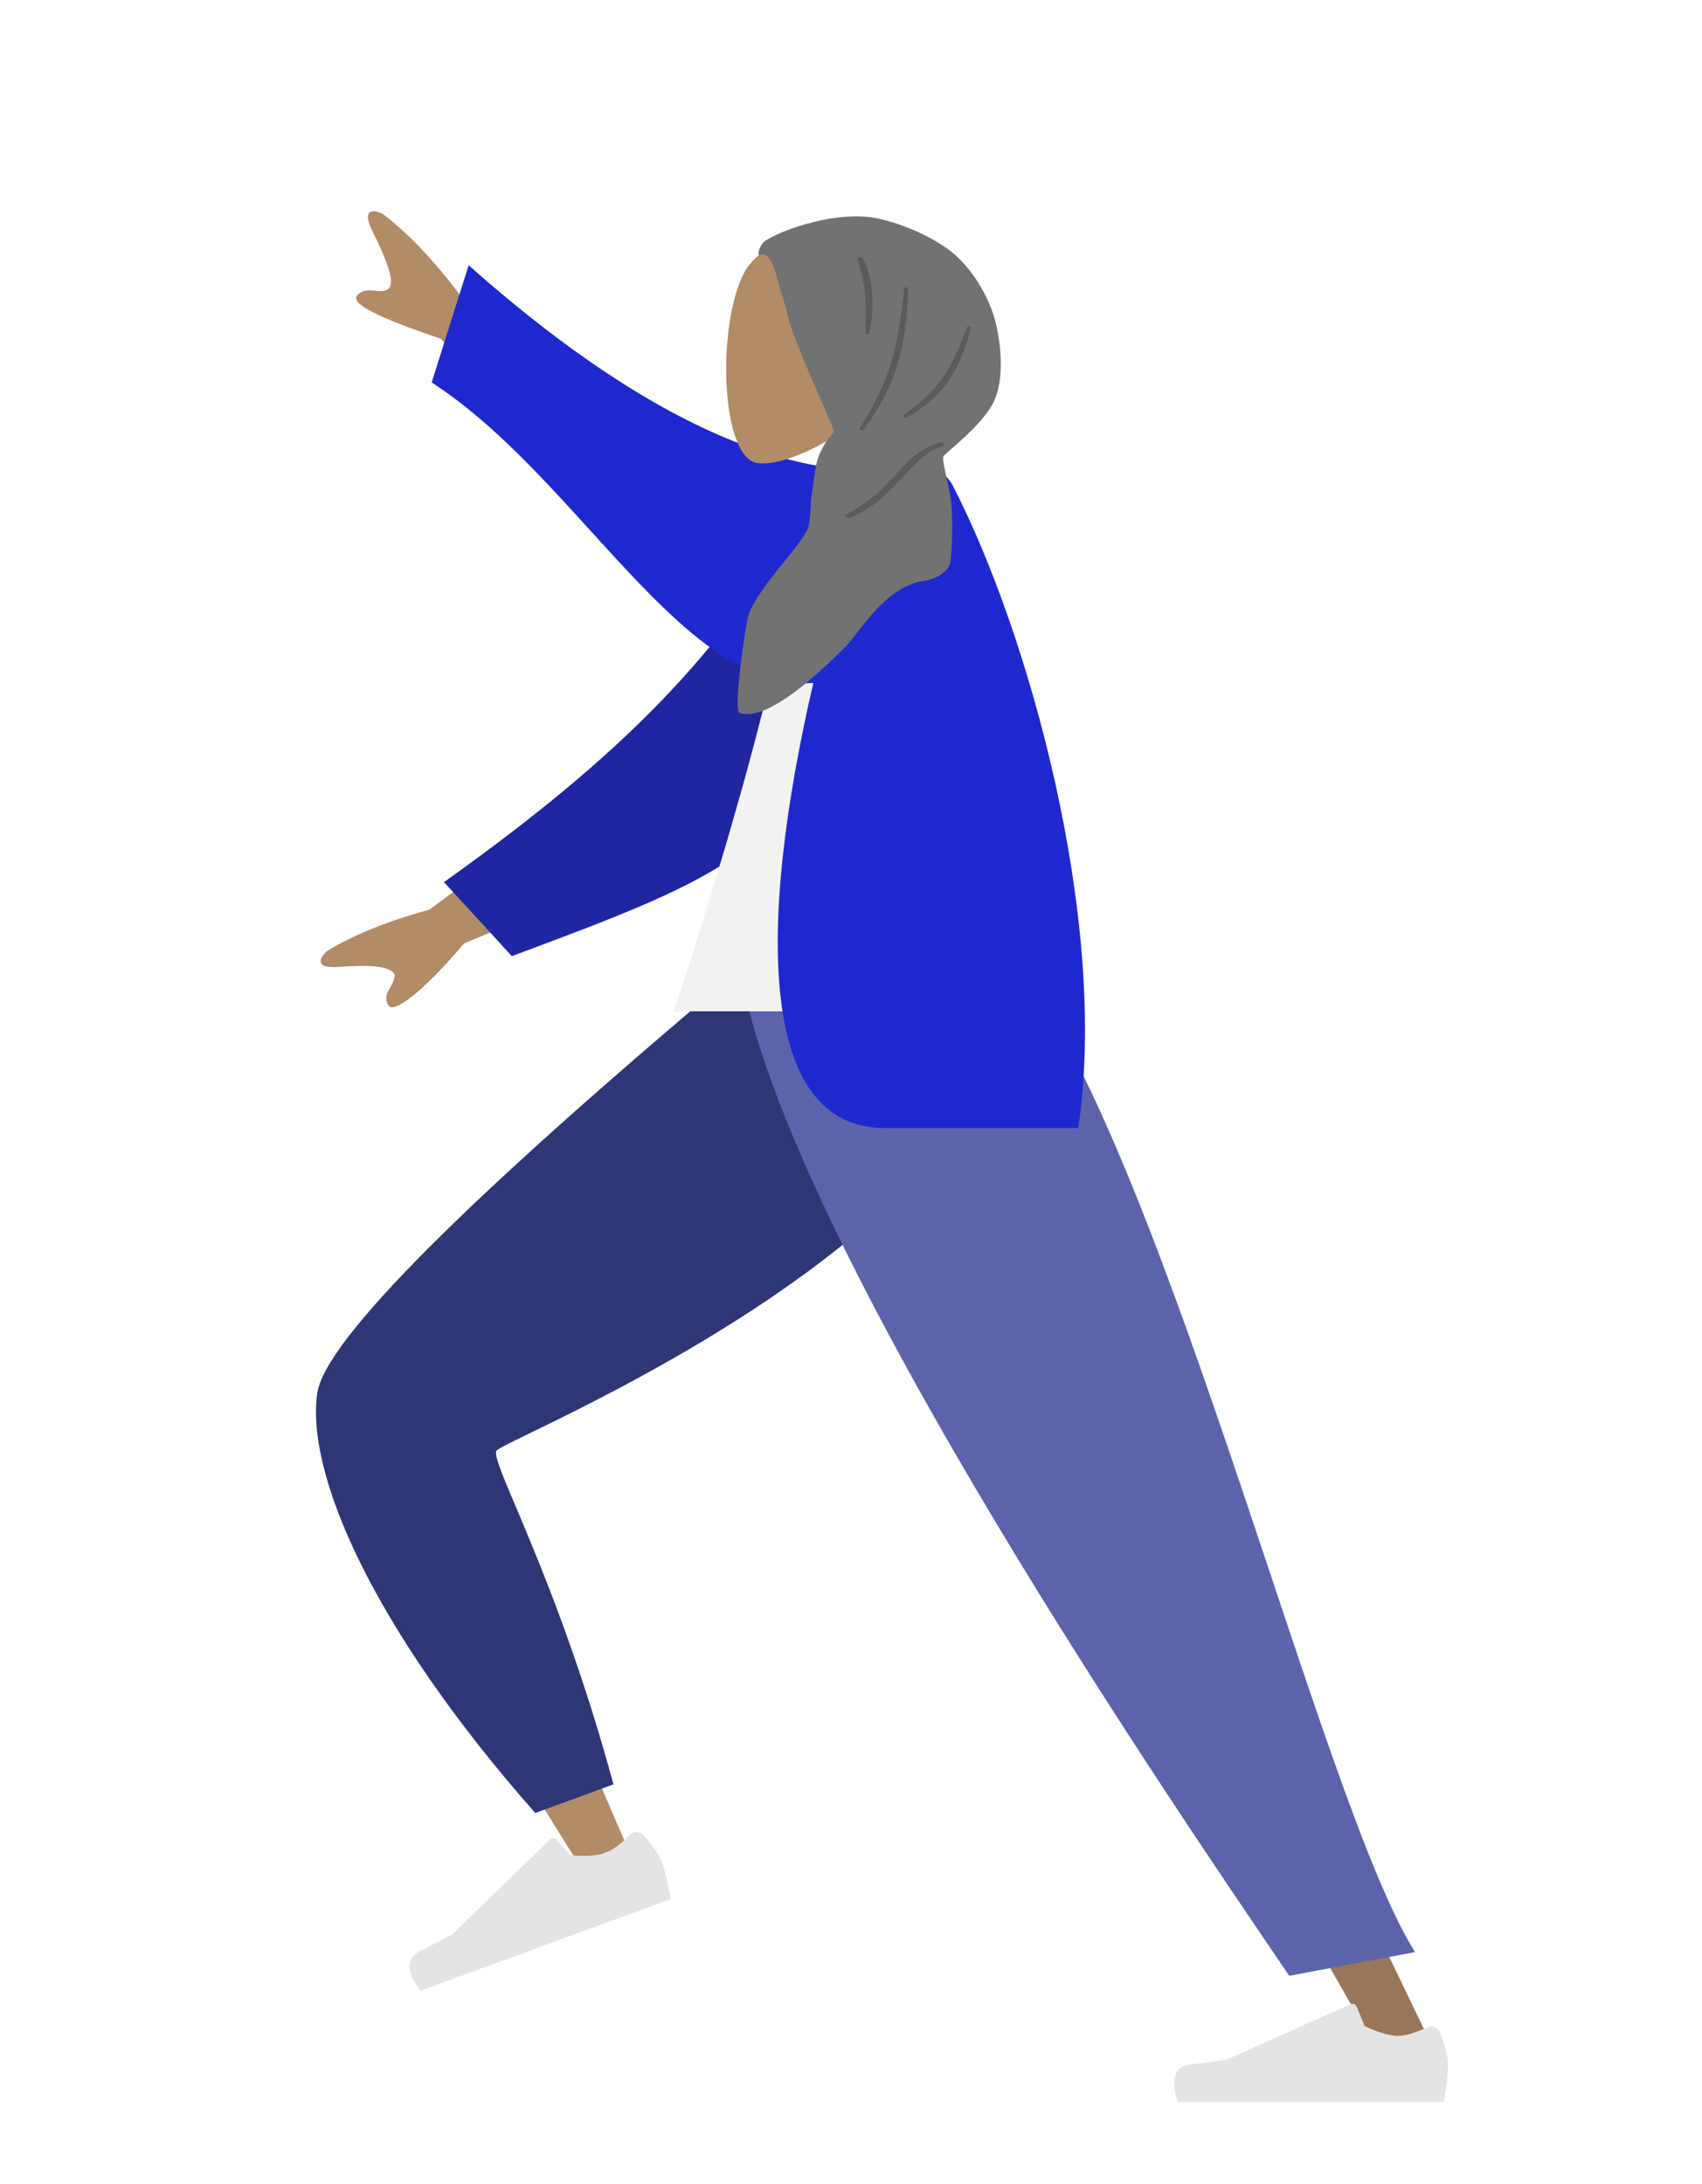 <svg width="138" height="177" viewBox="0 0 138 177" fill="none" xmlns="http://www.w3.org/2000/svg">
<path fill-rule="evenodd" clip-rule="evenodd" d="M82.334 78.457C81.644 87.921 37.187 115.784 36.927 116.566C36.812 116.913 41.425 127.897 50.765 149.516L46.879 151.034C32.552 128.137 25.757 115.469 26.492 113.029C27.546 109.536 39.044 98.046 60.986 78.557L82.334 78.457Z" fill="#B28B67"/>
<path fill-rule="evenodd" clip-rule="evenodd" d="M49.742 144.634L43.398 146.955C30.018 131.787 24.774 119.271 25.73 112.895C26.368 108.644 37.826 97.172 60.105 78.48L82.789 78.48C82.015 100.397 40.809 116.65 40.258 117.584C39.706 118.518 45.13 127.665 49.742 144.634Z" fill="#2F3676"/>
<path fill-rule="evenodd" clip-rule="evenodd" d="M52.201 148.767C52.993 149.697 53.486 150.429 53.679 150.964C53.915 151.614 54.15 152.603 54.385 153.93C53.633 154.206 46.868 156.683 34.092 161.362C32.932 159.808 32.895 158.753 33.981 158.197C35.067 157.642 35.965 157.17 36.676 156.783L44.584 149.113C44.736 148.965 44.978 148.969 45.125 149.121C45.127 149.124 45.13 149.127 45.132 149.129L46.272 150.382C47.502 150.488 48.445 150.421 49.103 150.181C49.637 149.985 50.297 149.498 51.081 148.721C51.383 148.423 51.867 148.425 52.164 148.727C52.177 148.74 52.189 148.753 52.201 148.767Z" fill="#E4E4E4"/>
<path fill-rule="evenodd" clip-rule="evenodd" d="M77.222 78.456L97.027 126.23L116.492 166.618H111.9L61.656 78.456H77.222Z" fill="#997659"/>
<path fill-rule="evenodd" clip-rule="evenodd" d="M116.767 164.754C117.195 165.903 117.409 166.762 117.409 167.332C117.409 168.026 117.294 169.038 117.064 170.368C116.263 170.368 109.068 170.368 95.477 170.368C94.916 168.505 95.24 167.499 96.449 167.35C97.657 167.202 98.661 167.067 99.461 166.948L109.494 162.453C109.687 162.367 109.913 162.454 109.999 162.648C110.001 162.651 110.002 162.655 110.004 162.658L110.649 164.23C111.768 164.755 112.677 165.017 113.376 165.017C113.945 165.017 114.729 164.786 115.731 164.325C116.115 164.148 116.569 164.317 116.746 164.704C116.753 164.72 116.76 164.737 116.767 164.754Z" fill="#E4E4E4"/>
<path fill-rule="evenodd" clip-rule="evenodd" d="M114.734 158.228L104.53 160.151C96.64 148.495 63.62 100.704 60 78.456H82.717C94.807 94.539 107.213 146.38 114.734 158.228Z" fill="#5C63AB"/>
<path fill-rule="evenodd" clip-rule="evenodd" d="M47.017 64.73L34.809 73.737C31.498 74.635 28.731 75.752 26.51 77.088C25.985 77.569 25.351 78.542 27.527 78.374C29.703 78.206 31.7 78.254 32 79C32 80 30.893 80.494 31.5 81.5C31.905 82.171 34.207 80.506 37.627 76.47L49.716 71.433L47.017 64.73Z" fill="#B28B67"/>
<path fill-rule="evenodd" clip-rule="evenodd" d="M50.078 31.793L37.205 23.8C35.141 21.053 33.078 18.896 31.015 17.328C30.376 17.019 29.24 16.793 30.207 18.757C31.174 20.72 32.103 22.83 31.525 23.389C30.948 23.948 29.633 23.056 28.93 23.998C28.461 24.627 30.728 25.777 35.731 27.448L44.891 36.818L50.078 31.793Z" fill="#B28B67"/>
<path fill-rule="evenodd" clip-rule="evenodd" d="M65.534 40.471C58.885 52.927 49.937 61.574 36 71.5L41.5 77.5C57.062 71.689 64.386 69.063 68.419 57.295C69.432 54.341 70.139 44.926 70.746 39.972L65.534 40.471Z" fill="#2026A2"/>
<path fill-rule="evenodd" clip-rule="evenodd" d="M84.119 81.971H54.649C61.325 61.514 64.735 47.473 64.879 39.849C64.887 39.461 65.601 38.776 65.917 38.866C68.229 39.522 70.702 39.276 73.337 38.13C80.323 49.42 82.74 63.321 84.119 81.971Z" fill="#F2F2F2"/>
<path fill-rule="evenodd" clip-rule="evenodd" d="M70.822 38.148C62.375 38.218 51.5 33.5 38 21.5L35 31C46.946 38.72 55.345 56.204 65.945 55.355C61.342 75.194 61.554 91.433 71.716 91.433C76.569 91.433 81.806 91.433 87.429 91.433C89.925 74.581 83.366 51.214 77.285 39.429C77.053 38.978 76.559 38.13 75.394 38.13C74.38 38.13 72.858 38.13 70.828 38.13C70.826 38.136 70.824 38.142 70.822 38.148Z" fill="#1F28CF"/>
<path fill-rule="evenodd" clip-rule="evenodd" d="M71.793 31.823C73.556 29.743 74.75 27.194 74.55 24.338C73.976 16.108 62.574 17.918 60.356 22.072C58.138 26.226 58.402 36.762 61.268 37.505C62.411 37.801 64.847 37.075 67.325 35.575L65.769 46.633H74.955L71.793 31.823Z" fill="#B28B67"/>
<path d="M61.572 20.652C61.368 20.721 61.572 19.837 62.062 19.513C63.562 18.521 68.029 17.053 71.084 17.69C73.13 18.117 75.682 19.188 77.317 20.554C78.79 21.785 80.131 23.956 80.652 25.863C81.2 27.865 81.407 30.651 80.652 32.398C79.753 34.478 76.57 36.721 76.486 37.018C76.389 37.358 76.766 38.686 77.041 40.084C77.317 41.483 77.191 45.045 77.041 45.626C76.801 46.554 75.516 47.011 74.955 47.078C71.855 47.449 69.607 51.316 68.672 52.306C64.509 56.505 61.603 58.332 59.955 57.785C59.522 57.641 60.172 52.423 60.605 50.186C61.039 47.949 65.293 43.958 65.565 42.642C65.726 41.867 65.752 40.518 65.769 40.457C66.17 37.678 66.101 37.452 66.686 36.32C67.272 35.187 67.725 35.121 67.585 34.791C66.898 33.179 64.688 28.248 64.186 26.635C63.589 24.713 63.871 25.344 63.255 23.429C62.982 22.581 62.635 20.294 61.572 20.652Z" fill="#727272"/>
<path fill-rule="evenodd" clip-rule="evenodd" d="M69.475 20.866C70.147 23.007 70.291 24.149 70.147 27.074H70.476C71.091 24.314 70.544 21.716 69.889 20.866H69.475ZM78.483 26.39C77.231 29.441 76.661 31.242 73.167 33.71L73.437 33.9C76.905 31.925 77.915 29.569 78.746 26.517L78.483 26.39ZM73.342 23.286C72.774 27.616 72.608 30.089 69.648 34.825L69.963 34.922C73.009 30.798 73.492 27.432 73.636 23.31L73.342 23.286ZM76.612 36.148L76.343 35.818C72.666 36.976 73.075 39.365 68.444 41.784L68.831 42.02C72.886 40.338 73.834 36.732 76.612 36.148Z" fill="black" fill-opacity="0.2"/>
</svg>
